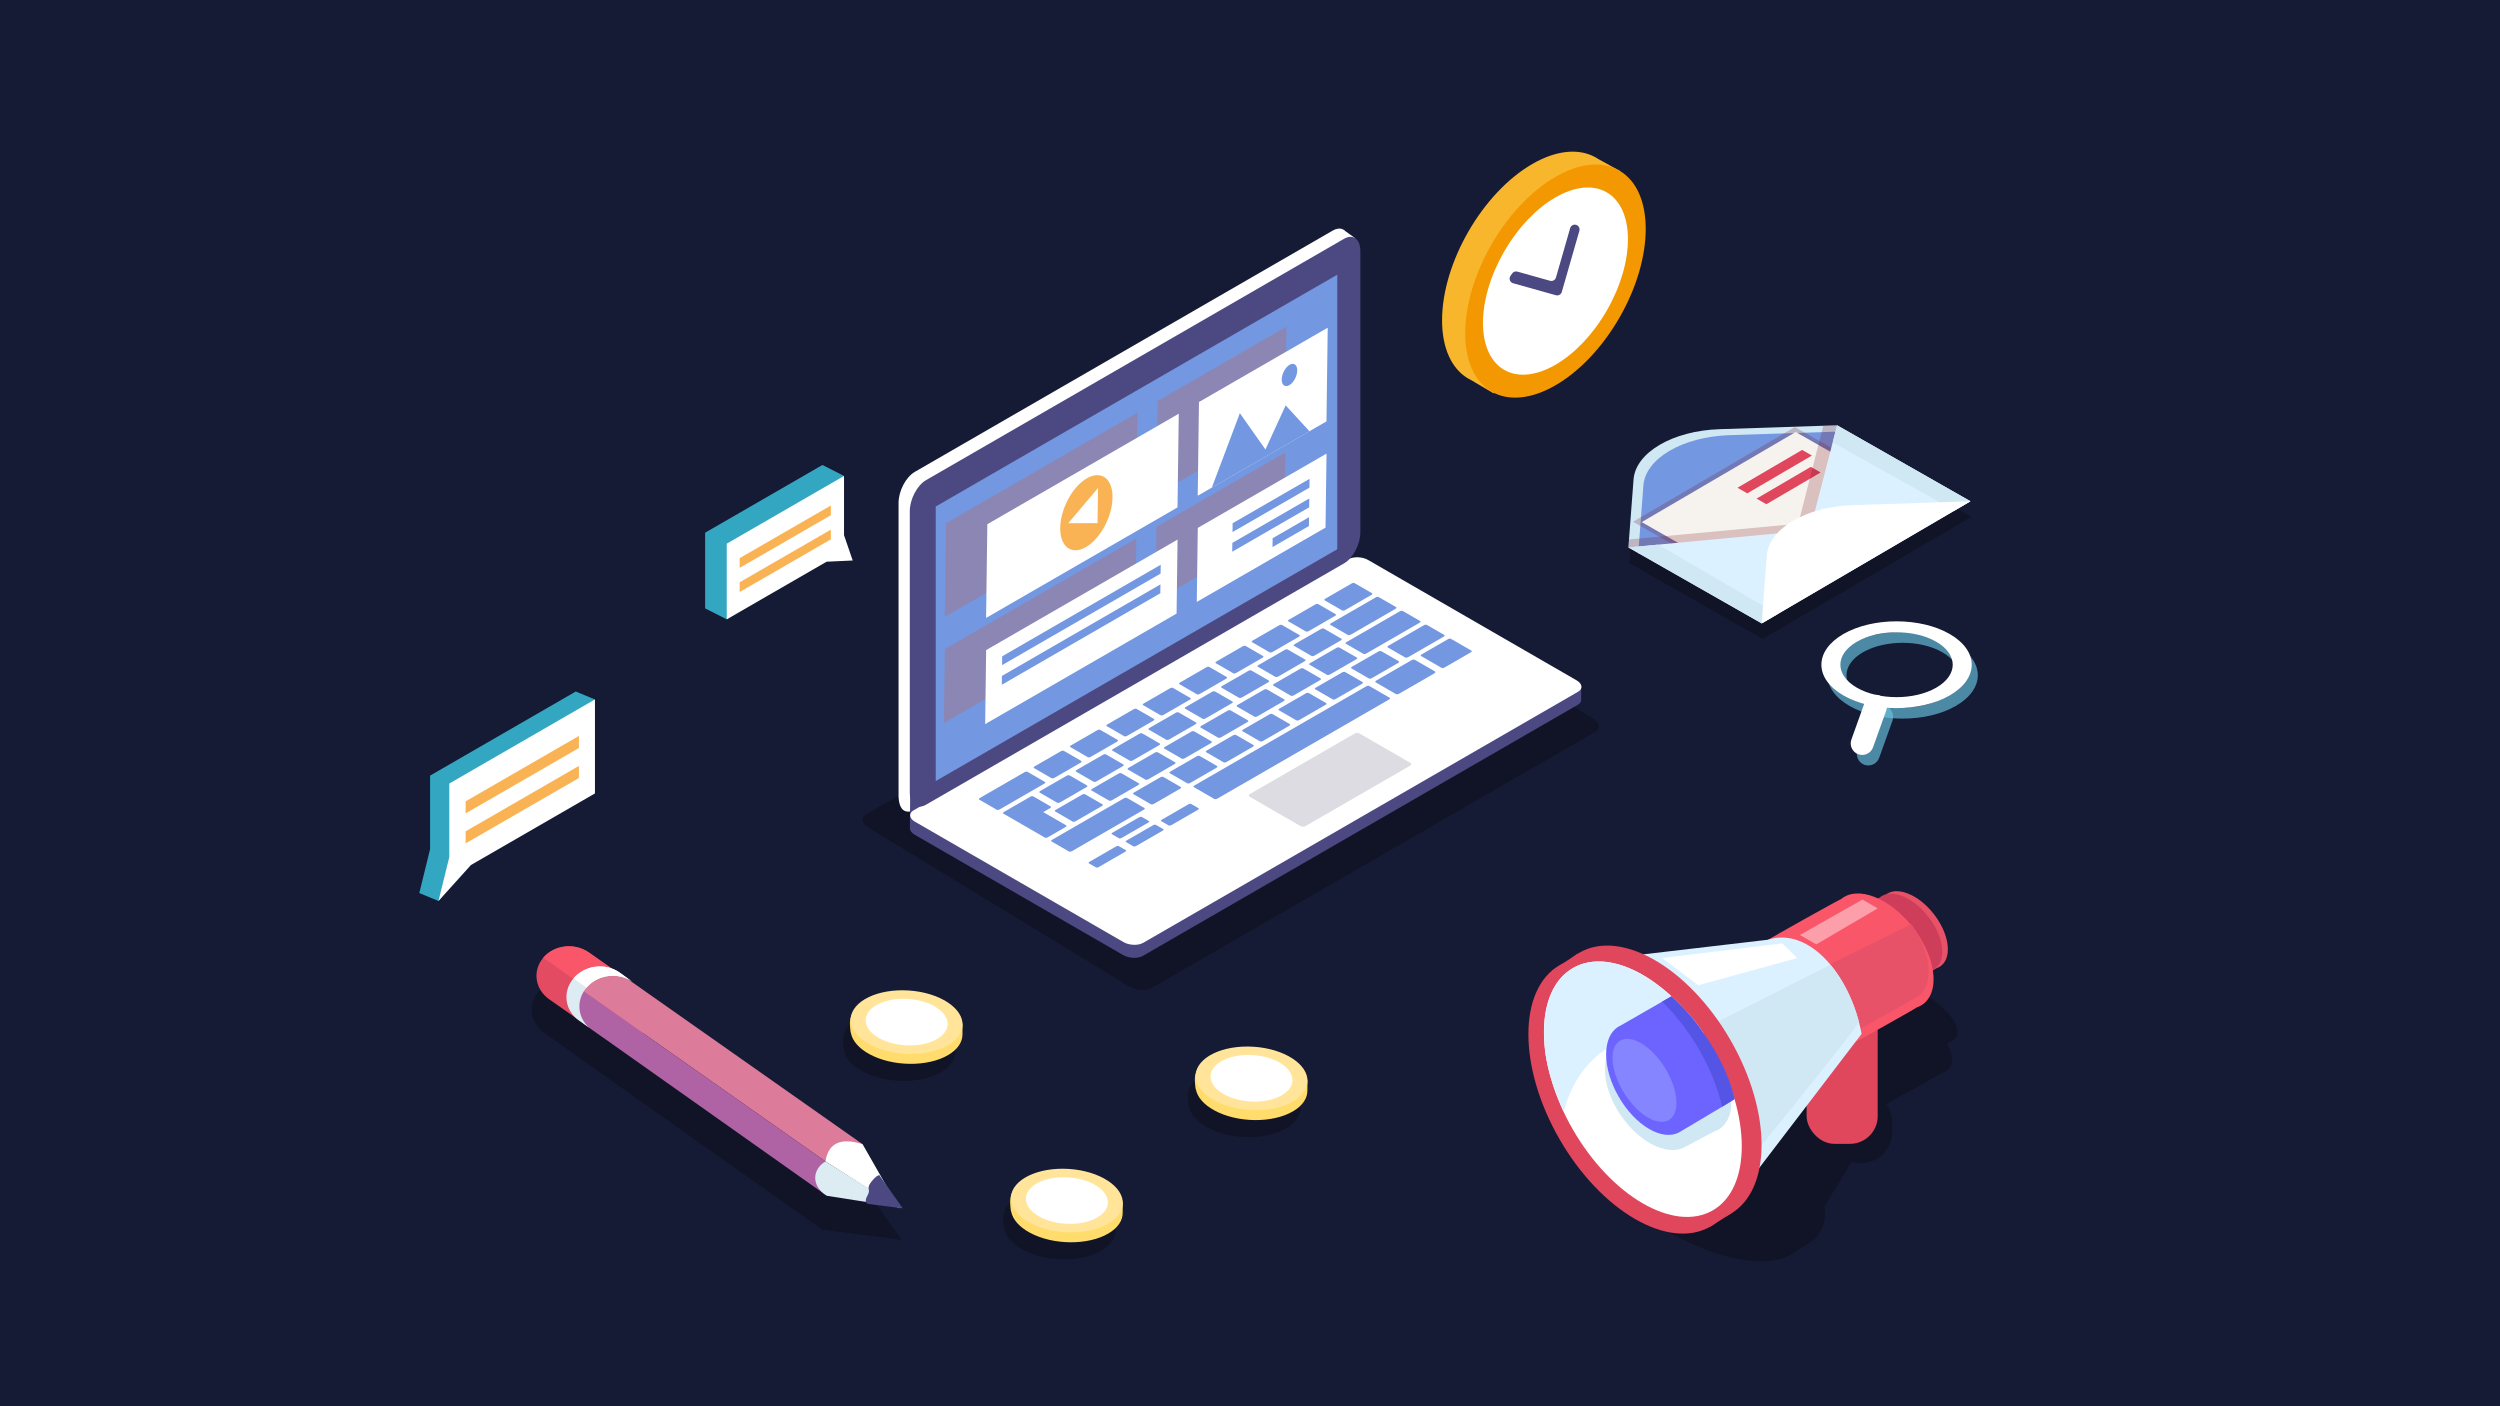 <?xml version="1.0" encoding="UTF-8"?>
<svg xmlns="http://www.w3.org/2000/svg" viewBox="0 0 1920 1080">
  <defs>
    <style>
      .cls-1 {
        fill: #6ac5e2;
        opacity: .65;
      }

      .cls-1, .cls-2, .cls-3, .cls-4, .cls-5, .cls-6, .cls-7, .cls-8, .cls-9, .cls-10, .cls-11, .cls-12, .cls-13, .cls-14, .cls-15, .cls-16, .cls-17, .cls-18, .cls-19, .cls-20, .cls-21, .cls-22, .cls-23, .cls-24, .cls-25, .cls-26, .cls-27, .cls-28, .cls-29, .cls-30 {
        stroke-width: 0px;
      }

      .cls-2 {
        fill: #151a35;
      }

      .cls-2, .cls-3, .cls-4, .cls-31, .cls-32 {
        mix-blend-mode: multiply;
      }

      .cls-3 {
        fill: #101426;
      }

      .cls-4 {
        fill: #770a17;
        opacity: .22;
      }

      .cls-5 {
        opacity: .43;
      }

      .cls-5, .cls-28 {
        fill: #fff;
      }

      .cls-33 {
        isolation: isolate;
      }

      .cls-32 {
        opacity: .56;
      }

      .cls-6 {
        fill: #f8b62d;
      }

      .cls-7 {
        fill: #f95769;
      }

      .cls-8 {
        fill: #f6f3ee;
      }

      .cls-9 {
        fill: #f9b355;
      }

      .cls-10 {
        fill: #4b4882;
      }

      .cls-11 {
        fill: #5555e5;
      }

      .cls-12 {
        fill: #6d64ff;
      }

      .cls-13 {
        fill: #33a7c1;
      }

      .cls-14 {
        fill: #d0e7f4;
      }

      .cls-15 {
        fill: #dcf1ff;
      }

      .cls-16 {
        fill: #ddebf2;
      }

      .cls-17 {
        fill: #ce3e5a;
      }

      .cls-18 {
        fill: #e24b61;
      }

      .cls-19 {
        fill: #dc7c9a;
      }

      .cls-20 {
        fill: #e0465c;
      }

      .cls-21 {
        fill: #dcdce2;
      }

      .cls-22 {
        fill: #b063a4;
      }

      .cls-23 {
        fill: #9e7a92;
      }

      .cls-24 {
        fill: #8585ff;
      }

      .cls-25 {
        fill: #7397e0;
      }

      .cls-26 {
        fill: #f39800;
      }

      .cls-27 {
        fill: #ffdc6c;
      }

      .cls-29 {
        fill: #ffe499;
      }

      .cls-30 {
        fill: #e85268;
      }
    </style>
  </defs>
  <g class="cls-33">
    <g id="_图层_1" data-name="图层 1">
      <rect class="cls-2" y="-.18" width="1920" height="1080.18"/>
      <g>
        <polygon class="cls-13" points="631.61 385.83 648.21 365.53 631.61 357.11 541.54 409.11 541.54 467.23 558.14 475.66 586.06 441.53 618.21 422.96 638.28 422.03 631.61 402.58 631.61 385.83"/>
        <g>
          <polygon class="cls-28" points="558.14 417.54 648.21 365.53 648.21 411.01 654.88 430.46 634.82 431.39 558.14 475.66 558.14 417.54"/>
          <polygon class="cls-9" points="568.06 436.13 638.1 395.69 638.1 388.21 568.06 428.64 568.06 436.13"/>
          <polygon class="cls-9" points="568.06 454.67 638.1 414.23 638.1 406.75 568.06 447.18 568.06 454.67"/>
        </g>
      </g>
      <g>
        <path class="cls-3" d="M1194.05,812.68h0s.04-.03.04-.03c2.06-1.9,4.48-3.51,7.25-4.81l8.36-5.55c.4-.28.82-.56,1.24-.83l.05-.03h0c11.11-6.96,29.23-7.86,52.17-1.44l94.67-12.38c.33-.1.66-.19,1-.29,6.4-3.88,46.55-26.02,48.39-26.63,4.73-4.17,13.98-5.19,26.56-2.05.92.23,1.85.49,2.78.75,2.62-1.41,4.42-2.35,4.72-2.45,3.2-2.82,9.45-3.51,17.95-1.39,16.54,4.13,35.27,17.34,41.84,29.5,4.12,7.64,2.46,13.04-3.44,14.99-.14.12-1.02.65-2.41,1.45.15.26.31.52.45.79,6.1,11.3,3.64,19.29-5.09,22.17-.98.87-27.23,15.44-41.01,22.88l-.71,1.16c2.69,3.85,4.28,8.52,4.28,13.55v7.43c0,13.07-10.7,23.77-23.77,23.77h-.66c-2.3,0-4.53-.34-6.64-.96l-20.78,33.97c1.51,13.24-3,23.05-12.31,28.7h0s-11.19,7.04-11.19,7.04c-.85.6-1.75,1.17-2.69,1.69l-.09.05h0c-12.87,7.12-34.14,6.82-60.88-2.58-53.99-18.99-109.8-67.92-124.64-109.29-6.34-17.67-4.18-31.1,4.58-39.21Z"/>
        <polygon class="cls-20" points="1313.27 942.16 1329.69 931.84 1211.81 732.33 1191.7 745.58 1313.27 942.16"/>
        <path class="cls-30" d="M1409.76,708.71c1.11-.93,36.81-20.91,38.24-21.39,4.03-3.37,10.28-3.95,17.7-.92,14.44,5.9,27.87,23.22,29.98,38.68,1.33,9.71-2.13,16.38-8.46,18.53-1.11.93-36.81,20.91-38.24,21.39-4.03,3.37-10.28,3.95-17.7.92-14.44-5.9-27.87-23.22-29.98-38.68-1.33-9.71,2.13-16.38,8.46-18.53Z"/>
        <path class="cls-17" d="M1405.48,710.62c1.11-.93,36.81-20.91,38.24-21.39,4.03-3.37,10.28-3.95,17.7-.92,14.44,5.9,27.87,23.22,29.98,38.68,1.33,9.71-2.13,16.38-8.46,18.53-1.11.93-36.81,20.91-38.24,21.39-4.03,3.37-10.28,3.95-17.7.92-14.44-5.9-27.87-23.22-29.98-38.68-1.33-9.71,2.13-16.38,8.46-18.53Z"/>
        <rect class="cls-20" x="1387.48" y="721.57" width="54.59" height="156.9" rx="21.27" ry="21.27" transform="translate(2829.55 1600.04) rotate(180)"/>
        <path class="cls-7" d="M1357.49,722.08c1.65-1.38,54.45-30.92,56.56-31.64,5.97-4.98,15.2-5.84,26.18-1.35,21.37,8.73,41.22,34.34,44.34,57.21,1.96,14.36-3.15,24.22-12.51,27.41-1.65,1.38-54.45,30.92-56.56,31.64-5.97,4.98-15.2,5.84-26.18,1.35-21.37-8.73-41.22-34.34-44.34-57.21-1.96-14.36,3.15-24.22,12.51-27.41Z"/>
        <path class="cls-30" d="M1467.88,709.66c6.76,9.59,11.53,20.41,12.94,30.67,1.96,14.36-3.15,24.22-12.51,27.41-1.65,1.38-54.45,30.92-56.56,31.64-5.97,4.98-15.2,5.84-26.18,1.35-15.48-6.33-27.35-16.26-35.45-32.84l117.77-58.23Z"/>
        <path class="cls-15" d="M1357.42,721.76l-151.8,17.79,116.5,195.36,107.57-140.88c-7.84-42.97-39.03-82.85-72.27-72.28Z"/>
        <path class="cls-14" d="M1252.62,818.37l65.04,104.39s110.74-135.07,109.91-138.21c-4.36-16.49-12.04-31.97-21.77-43.64l-153.18,77.46Z"/>
        <ellipse class="cls-20" cx="1270.95" cy="831.96" rx="66.9" ry="115.88" transform="translate(-245.71 746.98) rotate(-30)"/>
        <ellipse class="cls-20" cx="1255.75" cy="841.57" rx="66.9" ry="115.88" transform="translate(-252.55 740.66) rotate(-30)"/>
        <ellipse class="cls-28" cx="1261.71" cy="836.45" rx="62.04" ry="107.46" transform="translate(-249.19 742.96) rotate(-30)"/>
        <path class="cls-15" d="M1308.79,794.03c-16.3-24.57-37.52-39.72-46.99-45.19-41.97-24.23-75.98-4.59-75.98,43.87,0,13.87,1.26,29.43,15.04,61.14,14.91-55.28,62.1-67.6,107.94-59.81Z"/>
        <path class="cls-14" d="M1329.69,846.4c0-21.1-16.06-46.77-35.87-57.32-9.51-5.06-18.15-5.72-24.56-2.7h0s-.28.14-.28.14c-.28.14-.56.28-.84.44l-23.57,12.31c-.94.4-1.85.86-2.7,1.41h0s0,0,0,0c-5.77,3.71-9.28,10.83-9.28,20.71,0,21.1,16.06,46.77,35.87,57.32,9.33,4.97,17.82,5.7,24.21,2.88h0s.05-.02.05-.02c.7-.31,1.38-.67,2.03-1.07l21.69-11.48c1.9-.63,3.64-1.55,5.19-2.75h.01s0,0,0,0c5.04-3.9,8.07-10.69,8.07-19.85Z"/>
        <path class="cls-12" d="M1283.7,765.14c-.26.14-39.15,22.51-39.15,22.51-.87.4-1.7.86-2.49,1.41h0s0,0,0,0c-5.32,3.71-8.56,10.83-8.56,20.71,0,21.1,14.82,46.77,33.09,57.32,8.61,4.97,16.45,5.7,22.33,2.88h0s.04-.02.04-.02c.65-.31,1.27-.68,1.87-1.07,0,0,39.87-23.56,41.3-24.76-5.57-18.67-17.57-49.68-48.44-78.97Z"/>
        <path class="cls-24" d="M1278.58,819.96c10.46,16.76,11.94,34.72,3.31,40.1-8.63,5.39-24.11-3.83-34.57-20.6-10.46-16.76-11.94-34.72-3.31-40.1,8.63-5.39,24.11,3.83,34.57,20.6Z"/>
        <path class="cls-11" d="M1332.14,844.11s-3.6-20.55-20.55-45.95c-8.35-12.52-15.11-21.38-27.88-33.02l-7.25,4.16s34.34,30.88,46.14,80.68l9.54-5.87Z"/>
        <polygon class="cls-28" points="1368.78 724.52 1276.45 735.76 1304.29 756.66 1380.19 735.76 1368.78 724.52"/>
        <polygon class="cls-5" points="1442.07 697.64 1394.91 725.27 1382.3 718.07 1430.35 690.88 1442.07 697.64"/>
      </g>
      <g>
        <path class="cls-3" d="M418.13,793.39c.13.09.26.18.4.26h0s20.3,14.28,20.3,14.28c.7.62,1.43,1.22,2.22,1.78.13.09.26.17.4.26h0s3.22,2.27,3.22,2.27l184.01,130.11c.85.7,1.78,1.37,2.82,1.99l60.84,7.75-18.03-25.56h0l-15.39-21.82h0,0l-180.22-126.72c1.22.59,2.41,1.25,3.54,2.05.13.09.25.19.38.28h0s-9.95-7.18-9.95-7.18h0c-.13-.08-.25-.18-.38-.27-1.91-1.35-3.99-2.38-6.14-3.14l-17.04-11.98h0c-.13-.08-.25-.18-.38-.27-10.93-7.68-26.63-5.88-35.07,4.04-8.44,9.91-6.43,24.18,4.5,31.86Z"/>
        <path class="cls-18" d="M421.7,767.4c.13.09.26.18.4.26h0s39.19,27.56,39.19,27.56c10.93,7.68,26.63,5.88,35.07-4.04s6.43-24.18-4.5-31.86l-39.19-27.55h0c-.13-.08-.25-.18-.38-.27-10.93-7.68-26.63-5.88-35.07,4.04-8.44,9.91-6.43,24.18,4.5,31.86Z"/>
        <path class="cls-7" d="M496.34,791.19c8.44-9.91,6.43-24.18-4.5-31.86l-39.19-27.55h0c-.13-.08-.25-.18-.38-.27-10.93-7.68-26.63-5.88-35.07,4.04l79.15,55.65Z"/>
        <polygon class="cls-19" points="472.84 745.41 662.46 878.74 633.95 891.97 438.27 754.37 472.84 745.41"/>
        <path class="cls-28" d="M633.95,891.97l56.64,36.06-28.12-49.29c-16.91-5.34-26.33-.83-28.51,13.23Z"/>
        <path class="cls-22" d="M633.95,891.97c-9,7.7-10.21,13.67,1.09,26.4l-186.84-132.12c-11.68-14.18-10.53-22.22-3.87-27.62l189.62,133.33Z"/>
        <path class="cls-16" d="M440.43,751.4c-8.62,10.17-6.76,24.65,4.17,32.33.13.09.26.18.4.26h0s7.51,5.29,7.51,5.29c-9.08-7.97-10.17-21.22-2.12-30.72,8.62-10.17,24.47-12.19,35.4-4.51.13.09.25.19.38.28h0s-9.95-7.18-9.95-7.18h0c-.13-.08-.25-.18-.38-.27-10.93-7.68-26.78-5.67-35.4,4.51Z"/>
        <path class="cls-28" d="M440.43,751.4l9.95,7.17c8.62-10.17,24.47-12.19,35.4-4.51.13.09.25.19.38.28h0s-9.95-7.18-9.95-7.18h0c-.13-.08-.25-.18-.38-.27-10.93-7.68-26.78-5.67-35.4,4.51Z"/>
        <path class="cls-16" d="M635.04,918.37l55.16,8.69-56.25-35.09c-10.24,6.05-11.09,19.05,1.09,26.4Z"/>
        <path class="cls-10" d="M693.34,928.03l-26.8-3.41s-3.41-1.15-.35-6.38c3.07-5.22-1.37-4.94,2.78-10.35,4.15-5.41,6.33-5.42,6.33-5.42l18.03,25.56Z"/>
      </g>
      <g>
        <g class="cls-31">
          <path class="cls-1" d="M1420.41,542.15c-22.52-13-22.52-34.15,0-47.15,22.52-13,59.16-13,81.67,0,22.52,13,22.52,34.15,0,47.15-22.52,13-59.15,13-81.67,0ZM1430.73,536.2c16.83,9.72,44.21,9.72,61.04,0,16.83-9.72,16.83-25.53,0-35.24-16.83-9.72-44.21-9.72-61.04,0-16.83,9.72-16.83,25.53,0,35.24Z"/>
          <path class="cls-1" d="M1431.89,587.37h0c4.57,1.64,9.66-.76,11.3-5.33l10.23-28.54c1.64-4.57-.76-9.66-5.33-11.3h0c-4.57-1.64-9.66.76-11.3,5.33l-10.23,28.54c-1.64,4.57.76,9.66,5.33,11.3Z"/>
        </g>
        <g>
          <path class="cls-28" d="M1415.72,534.08c-22.52-13-22.52-34.15,0-47.15,22.52-13,59.16-13,81.67,0,22.52,13,22.52,34.15,0,47.15-22.52,13-59.15,13-81.67,0ZM1426.03,528.12c16.83,9.72,44.21,9.72,61.04,0,16.83-9.72,16.83-25.53,0-35.24-16.83-9.72-44.21-9.72-61.04,0-16.83,9.72-16.83,25.53,0,35.24Z"/>
          <path class="cls-28" d="M1427.19,579.29h0c4.57,1.64,9.66-.76,11.3-5.33l10.23-28.54c1.64-4.57-.76-9.66-5.33-11.3h0c-4.57-1.64-9.66.76-11.3,5.33l-10.23,28.54c-1.64,4.57.76,9.66,5.33,11.3Z"/>
        </g>
      </g>
      <g>
        <path class="cls-6" d="M1107.51,246c0-44.21,31.04-97.97,69.33-120.07,17.61-10.17,33.68-11.85,45.91-6.41h0s.13.06.13.06c1.65.74,3.22,1.61,4.73,2.61l16.74,9.25-3.62,6.56c3.49,7.54,5.42,16.93,5.42,27.96,0,44.21-31.04,97.97-69.33,120.07-7.84,4.53-15.37,7.35-22.39,8.64l-7.48,7.37-16.66-9.86c-1.11-.52-2.17-1.12-3.21-1.75l-.35-.19v-.02c-11.89-7.5-19.22-22.74-19.22-44.2Z"/>
        <ellipse class="cls-26" cx="1194.61" cy="215.9" rx="98.04" ry="56.6" transform="translate(410.31 1142.49) rotate(-60)"/>
        <ellipse class="cls-28" cx="1194.61" cy="215.9" rx="78.72" ry="45.45" transform="translate(410.31 1142.49) rotate(-60)"/>
        <path class="cls-10" d="M1199.46,224.22l13.51-47c.78-2.72-1.68-5.28-4.43-4.59h0c-1.28.32-2.29,1.29-2.65,2.56l-10.9,37.93c-.56,1.95-2.58,3.08-4.53,2.53l-25.12-7.05c-1.51-.42-3.12.15-4.01,1.43l-1.29,1.84c-1.45,2.08-.42,4.97,2.02,5.66l32.87,9.22c1.95.55,3.97-.58,4.53-2.53Z"/>
      </g>
      <g>
        <path class="cls-3" d="M647.61,796.54c-.4,1.61,0,8.54.7,10.35,1.25,5.7,5.96,11.33,14.04,15.76,17.72,9.73,44.88,10.03,60.66.67,7.36-4.36,10.94-10.06,10.88-15.87.11-.54,0-7.76,0-7.76-.52-2.05-1.49-4.09-2.91-6.06-2.33-3.86-6.31-7.52-11.92-10.61-17.72-9.73-44.88-10.03-60.66-.67-6.65,3.94-10.2,8.97-10.79,14.2Z"/>
        <path class="cls-27" d="M652.9,783.43c-.4,1.61,0,8.54.7,10.35,1.25,5.7,5.96,11.33,14.04,15.76,17.72,9.73,44.88,10.03,60.66.67,7.36-4.36,10.94-10.06,10.88-15.87.11-.54,0-7.76,0-7.76-.52-2.05-1.49-4.09-2.91-6.06-2.33-3.86-6.31-7.52-11.92-10.61-17.72-9.73-44.88-10.03-60.66-.67-6.65,3.94-10.2,8.97-10.79,14.2Z"/>
        <ellipse class="cls-29" cx="696.26" cy="784.92" rx="24.34" ry="43.02" transform="translate(-131.8 1429.28) rotate(-86.31)"/>
        <ellipse class="cls-28" cx="696.26" cy="784.92" rx="17.83" ry="31.51" transform="translate(-131.8 1429.28) rotate(-86.31)"/>
      </g>
      <g>
        <path class="cls-3" d="M770.66,933.58c-.4,1.61,0,8.54.7,10.35,1.25,5.7,5.96,11.33,14.04,15.76,17.72,9.73,44.88,10.03,60.66.67,7.36-4.36,10.94-10.06,10.88-15.87.11-.54,0-7.76,0-7.76-.52-2.05-1.49-4.09-2.91-6.06-2.33-3.86-6.31-7.52-11.92-10.61-17.72-9.73-44.88-10.03-60.66-.67-6.65,3.94-10.2,8.97-10.79,14.2Z"/>
        <path class="cls-27" d="M775.95,920.47c-.4,1.61,0,8.54.7,10.35,1.25,5.7,5.96,11.33,14.04,15.76,17.72,9.73,44.88,10.03,60.66.67,7.36-4.36,10.94-10.06,10.88-15.87.11-.54,0-7.76,0-7.76-.52-2.05-1.49-4.09-2.91-6.06-2.33-3.86-6.31-7.52-11.92-10.61-17.72-9.73-44.88-10.03-60.66-.67-6.65,3.94-10.2,8.97-10.79,14.2Z"/>
        <ellipse class="cls-29" cx="819.31" cy="921.96" rx="24.34" ry="43.02" transform="translate(-153.42 1680.3) rotate(-86.31)"/>
        <ellipse class="cls-28" cx="819.31" cy="921.96" rx="17.83" ry="31.51" transform="translate(-153.42 1680.3) rotate(-86.31)"/>
      </g>
      <g>
        <path class="cls-3" d="M912.5,839.73c-.4,1.61,0,8.54.7,10.35,1.25,5.7,5.96,11.33,14.04,15.76,17.72,9.73,44.88,10.03,60.66.67,7.36-4.36,10.94-10.06,10.88-15.87.11-.54,0-7.76,0-7.76-.52-2.05-1.49-4.09-2.91-6.06-2.33-3.86-6.31-7.52-11.92-10.61-17.72-9.73-44.88-10.03-60.66-.67-6.65,3.94-10.2,8.97-10.79,14.2Z"/>
        <path class="cls-27" d="M917.8,826.62c-.4,1.61,0,8.54.7,10.35,1.25,5.7,5.96,11.33,14.04,15.76,17.72,9.73,44.88,10.03,60.66.67,7.36-4.36,10.94-10.06,10.88-15.87.11-.54,0-7.76,0-7.76-.52-2.05-1.49-4.09-2.91-6.06-2.33-3.86-6.31-7.52-11.92-10.61-17.72-9.73-44.88-10.03-60.66-.67-6.65,3.94-10.2,8.97-10.79,14.2Z"/>
        <ellipse class="cls-29" cx="961.15" cy="828.11" rx="24.34" ry="43.02" transform="translate(72.96 1734.04) rotate(-86.31)"/>
        <path class="cls-28" d="M937.65,815.21c11.56-6.86,31.45-6.64,44.43.49,12.98,7.13,14.13,18.46,2.57,25.32-11.56,6.86-31.45,6.64-44.43-.49-12.98-7.13-14.13-18.46-2.57-25.32Z"/>
      </g>
      <g>
        <polygon class="cls-13" points="442.16 556.18 456.92 537.17 442.16 531.09 330.3 595.67 330.3 652.15 322.01 685.87 336.77 691.95 375.91 641.52 442.16 603.28 442.16 556.18"/>
        <polygon class="cls-28" points="456.92 537.17 345.06 601.75 345.06 658.22 336.77 691.95 361.69 664.33 456.92 609.35 456.92 537.17"/>
        <polygon class="cls-9" points="444.6 574.49 357.61 624.71 357.61 615.41 444.6 565.19 444.6 574.49"/>
        <polygon class="cls-9" points="444.6 597.51 357.61 647.73 357.61 638.43 444.6 588.21 444.6 597.51"/>
      </g>
      <g>
        <path class="cls-3" d="M883.76,759.13l341.86-197.38c3.96-2.28,2.66-6.92-2.89-10.3l-198.82-121.15c-5.55-3.38-13.32-4.27-17.28-1.99l-341.86,197.38c-3.96,2.28-2.66,6.92,2.89,10.3l198.82,121.15c5.55,3.38,13.32,4.27,17.28,1.99Z"/>
        <path class="cls-28" d="M690.09,386.28c0-9.21,5.6-19.91,12.51-23.9l321.03-185.35c2.86-1.65,5.49-1.87,7.59-.94h.02s.06.03.06.03c.75.34,1.43.83,2.03,1.46l7.37,5.3-4.56,5.96v213.54c0,9.21-5.6,19.91-12.51,23.9l-303.56,175.26-8.88,11.59-11.54,10.03c-6.51,1.19-9.13-3.34-9.56-11.09v-225.79Z"/>
        <path class="cls-10" d="M698.81,636.13l.19-25.97h15.46v14.64l321-185.33c3.87-2.23,10.68-1.95,15.15.63l138.2,79.79v-2.22l25.56,10.26v10.59h-.18c-.32,1.03-1.12,1.98-2.43,2.74l-334.04,192.86c-3.87,2.23-10.68,1.95-15.15-.63l-160.07-92.41c-2.44-1.41-3.68-3.22-3.69-4.94h0Z"/>
        <path class="cls-28" d="M877.91,724.13l334.04-192.86c3.87-2.23,3.38-6.17-1.09-8.75l-160.07-92.41c-4.46-2.58-11.28-2.86-15.15-.63l-334.04,192.86c-3.87,2.23-3.38,6.17,1.09,8.74l160.07,92.41c4.46,2.58,11.28,2.86,15.15.63Z"/>
        <path class="cls-21" d="M1002.39,634.56l80.84-46.67c.94-.54.82-1.49-.26-2.12l-38.74-22.37c-1.08-.62-2.73-.69-3.67-.15l-80.84,46.67c-.94.54-.82,1.49.26,2.12l38.74,22.37c1.08.62,2.73.69,3.67.15Z"/>
        <path class="cls-10" d="M711.23,617.99l321.03-185.35c6.91-3.99,12.51-14.69,12.51-23.9v-215.9c0-9.21-5.6-13.45-12.51-9.46l-321.03,185.35c-6.91,3.99-12.51,14.69-12.51,23.9v215.9c0,9.21,5.6,13.45,12.51,9.46Z"/>
        <polygon class="cls-25" points="718.64 599.85 1027.02 421.81 1027.02 210.95 718.64 388.99 718.64 599.85"/>
        <g>
          <path class="cls-25" d="M1030.78,468.83c.49.28,1.47.17,2.21-.26l20.28-11.7c.73-.42.93-.99.45-1.27l-13.43-7.76c-.49-.28-1.47-.17-2.21.26l-20.28,11.7c-.73.42-.93.99-.44,1.27l13.43,7.76Z"/>
          <path class="cls-25" d="M1007.26,503.77c.49.28,1.47.17,2.21-.26l20.28-11.7c.73-.42.92-.99.43-1.27l-13.44-7.76c-.48-.28-1.46-.16-2.19.26l-20.28,11.7c-.74.43-.93,1-.46,1.27l13.44,7.76Z"/>
          <path class="cls-25" d="M1019.15,518.28c.49.28,1.47.16,2.2-.26l20.28-11.7c.72-.42.94-.99.45-1.27l-13.44-7.76c-.48-.27-1.48-.15-2.2.26l-20.28,11.7c-.73.42-.93.99-.45,1.27l13.44,7.76Z"/>
          <path class="cls-25" d="M1051.33,521.08c.48.28,1.47.16,2.2-.25l20.28-11.7c.72-.42.92-.99.44-1.27l-13.44-7.76c-.48-.28-1.48-.16-2.2.25l-20.28,11.7c-.73.42-.92.99-.44,1.27l13.44,7.76Z"/>
          <path class="cls-25" d="M1107.14,512.94c.48.28,1.47.16,2.2-.26l20.28-11.7c.73-.42.93-.99.45-1.27l-15.78-9.11c-.47-.27-1.47-.16-2.2.26l-20.28,11.7c-.73.42-.92,1-.45,1.27l15.78,9.11Z"/>
          <path class="cls-25" d="M1072.17,533.11c.48.28,1.66.06,2.62-.5l26.57-15.33c.95-.55,1.34-1.23.86-1.51l-15.78-9.11c-.47-.27-1.66-.05-2.61.49l-26.57,15.33c-.96.56-1.34,1.24-.86,1.51l15.78,9.11Z"/>
          <path class="cls-25" d="M897.62,633.99c.4.23,1.33.08,2.06-.34l20.26-11.69c.74-.43,1.01-.96.61-1.2l-5.83-3.37c-.4-.23-1.33-.08-2.07.35l-20.26,11.69c-.73.42-.99.96-.59,1.19l5.83,3.37Z"/>
          <path class="cls-25" d="M870.52,650.03c.4.23,1.33.08,2.06-.34l20.26-11.69c.74-.43,1.01-.96.61-1.2l-5.83-3.37c-.4-.23-1.33-.08-2.07.35l-20.26,11.69c-.73.42-.99.96-.59,1.19l5.83,3.37Z"/>
          <path class="cls-25" d="M841.8,666.24c.39.22,1.3.06,2.03-.36l20.27-11.7c.73-.42,1.02-.95.63-1.18l-5.62-3.25c-.38-.22-1.31-.06-2.04.36l-20.27,11.7c-.73.42-1.01.95-.62,1.17l5.62,3.25Z"/>
          <path class="cls-25" d="M859.47,643.85c.39.22,1.3.06,2.03-.36l20.27-11.7c.73-.42,1.02-.95.63-1.18l-5.62-3.25c-.38-.22-1.31-.06-2.04.36l-20.27,11.7c-.73.42-1.01.95-.62,1.17l5.62,3.25Z"/>
          <path class="cls-25" d="M932.67,613.61c.48.28,1.48.16,2.21-.26l131.97-76.16c.72-.42.94-.99.45-1.27l-15.78-9.11c-.47-.27-1.49-.16-2.21.26l-131.97,76.16c-.73.42-.93,1-.46,1.28l15.78,9.11Z"/>
          <path class="cls-25" d="M946.19,602.06s.53-.25,1.12-.58l105.03-60.61c.57-.33,1.03-.62,1-.64l-.98-.57s-.54.25-1.11.58l-105.03,60.61c-.58.34-1.04.63-1.01.65l.98.57Z"/>
          <path class="cls-25" d="M1075.79,528.08s.13,0,.21-.06l15.5-8.95c.08-.05.13-.1.1-.12l-.98-.57s-.13,0-.21.06l-15.5,8.95c-.09.05-.13.1-.1.12l.98.57Z"/>
          <path class="cls-25" d="M1115.54,503.43s.08.01.12,0l6.58-3.8s.04-.05.01-.07l-.98-.57s-.08-.01-.12,0l-6.58,3.8s-.04.05-.01.07l.98.57Z"/>
          <path class="cls-25" d="M1023.53,537.11c.48.28,1.47.16,2.21-.26l20.28-11.7c.72-.42.93-1,.45-1.27l-13.44-7.76c-.48-.28-1.49-.16-2.21.26l-20.28,11.7c-.74.42-.93,1-.45,1.28l13.44,7.76Z"/>
          <path class="cls-25" d="M995.61,553.22c.48.28,1.48.16,2.2-.25l20.28-11.7c.73-.42.93-1,.45-1.27l-13.44-7.76c-.48-.28-1.48-.16-2.21.26l-20.28,11.7c-.72.42-.92.99-.44,1.27l13.44,7.76Z"/>
          <path class="cls-25" d="M967.68,569.34c.48.28,1.47.16,2.2-.25l20.28-11.7c.72-.42.92-.99.44-1.27l-13.44-7.76c-.48-.28-1.48-.17-2.2.25l-20.28,11.7c-.72.42-.92.99-.44,1.27l13.44,7.76Z"/>
          <path class="cls-25" d="M939.76,585.45c.48.28,1.47.17,2.2-.26l20.28-11.7c.73-.42.93-1,.45-1.27l-13.44-7.76c-.48-.28-1.48-.17-2.21.26l-20.28,11.7c-.73.42-.92.99-.44,1.27l13.44,7.76Z"/>
          <path class="cls-25" d="M911.83,601.57c.48.28,1.48.16,2.21-.26l20.27-11.7c.72-.42.92-.99.44-1.27l-13.44-7.76c-.48-.28-1.48-.17-2.2.25l-20.27,11.7c-.73.42-.94,1-.45,1.28l13.44,7.76Z"/>
          <path class="cls-25" d="M883.9,617.67c.48.28,1.48.16,2.2-.26l20.28-11.7c.73-.42.93-1,.45-1.27l-13.44-7.76c-.48-.28-1.48-.16-2.21.26l-20.28,11.7c-.73.42-.93,1-.44,1.27l13.44,7.76Z"/>
          <path class="cls-25" d="M821.01,653.97c.48.28,1.47.16,2.2-.26l55.25-31.88c.73-.42.93-.99.45-1.27l-13.44-7.76c-.48-.28-1.48-.17-2.21.26l-55.25,31.88c-.73.42-.93,1-.44,1.27l13.44,7.76Z"/>
          <path class="cls-25" d="M991.36,534.3c.49.28,1.46.17,2.19-.25l20.28-11.7c.73-.42.93-.99.45-1.27l-13.44-7.76c-.48-.27-1.46-.16-2.19.26l-20.28,11.7c-.73.42-.92.99-.44,1.26l13.44,7.76Z"/>
          <path class="cls-25" d="M963.43,550.42c.49.28,1.47.16,2.2-.26l20.29-11.71c.72-.42.93-.98.44-1.26l-13.44-7.76c-.48-.27-1.47-.16-2.19.25l-20.29,11.71c-.72.42-.92.99-.45,1.27l13.44,7.76Z"/>
          <path class="cls-25" d="M935.51,566.53c.49.28,1.48.16,2.2-.26l20.28-11.7c.72-.41.94-.99.45-1.27l-13.44-7.76c-.48-.27-1.48-.15-2.2.26l-20.28,11.7c-.72.42-.93.99-.45,1.27l13.44,7.76Z"/>
          <path class="cls-25" d="M907.59,582.65c.49.28,1.47.16,2.2-.26l20.28-11.7c.73-.42.94-.99.45-1.27l-13.44-7.76c-.48-.27-1.47-.16-2.2.26l-20.28,11.7c-.73.42-.93.99-.45,1.27l13.44,7.76Z"/>
          <path class="cls-25" d="M879.65,598.75c.49.28,1.47.16,2.2-.26l20.29-11.71c.73-.42.93-.99.44-1.27l-13.44-7.76c-.48-.27-1.46-.16-2.19.26l-20.29,11.71c-.72.42-.93.99-.45,1.27l13.44,7.76Z"/>
          <path class="cls-25" d="M851.74,614.86c.49.28,1.47.16,2.19-.26l20.27-11.7c.74-.43.94-.99.46-1.27l-13.44-7.76c-.48-.27-1.47-.16-2.2.26l-20.27,11.7c-.73.42-.92.99-.45,1.26l13.44,7.76Z"/>
          <path class="cls-25" d="M823.81,630.98c.49.28,1.47.16,2.19-.26l20.29-11.71c.72-.42.92-.98.44-1.26l-13.44-7.76c-.48-.27-1.46-.16-2.18.25l-20.29,11.71c-.72.42-.92.99-.45,1.26l13.44,7.76Z"/>
          <path class="cls-25" d="M979.46,519.8c.49.28,1.48.17,2.21-.25l20.28-11.7c.72-.42.92-.99.43-1.27l-13.44-7.76c-.48-.28-1.47-.16-2.19.25l-20.28,11.7c-.73.42-.93.99-.45,1.27l13.44,7.76Z"/>
          <path class="cls-25" d="M951.54,535.91c.49.28,1.48.17,2.2-.25l20.28-11.7c.73-.42.93-.99.44-1.28l-13.44-7.76c-.48-.28-1.47-.16-2.2.26l-20.28,11.7c-.72.42-.92.99-.44,1.26l13.44,7.76Z"/>
          <path class="cls-25" d="M923.62,552.02c.49.28,1.48.17,2.21-.26l20.28-11.7c.72-.42.92-.99.43-1.27l-13.44-7.76c-.48-.28-1.47-.16-2.19.26l-20.28,11.7c-.73.42-.93,1-.46,1.27l13.44,7.76Z"/>
          <path class="cls-25" d="M895.7,568.14c.49.28,1.47.17,2.2-.25l20.28-11.7c.73-.42.93-.99.44-1.28l-13.44-7.76c-.48-.28-1.47-.16-2.2.26l-20.28,11.7c-.73.42-.92.99-.44,1.26l13.44,7.76Z"/>
          <path class="cls-25" d="M867.77,584.24c.49.28,1.48.17,2.2-.25l20.28-11.7c.73-.42.93-.99.44-1.27l-13.44-7.76c-.48-.28-1.46-.16-2.2.26l-20.28,11.7c-.72.41-.92.99-.44,1.26l13.44,7.76Z"/>
          <path class="cls-25" d="M839.84,600.36c.49.28,1.48.17,2.22-.26l20.28-11.7c.72-.41.92-.99.43-1.27l-13.44-7.76c-.48-.28-1.47-.16-2.19.26l-20.28,11.7c-.74.43-.94,1-.46,1.27l13.44,7.76Z"/>
          <path class="cls-25" d="M811.92,616.47c.49.28,1.48.17,2.2-.25l20.28-11.7c.73-.42.93-.99.44-1.27l-13.44-7.76c-.48-.28-1.46-.16-2.2.26l-20.28,11.7c-.72.42-.92.99-.45,1.27l13.44,7.76Z"/>
          <path class="cls-25" d="M1035.18,487.66c.49.28,1.48.17,2.21-.25l34.39-19.84c.73-.42.93-.99.44-1.28l-13.44-7.76c-.48-.28-1.47-.16-2.2.26l-34.39,19.84c-.73.42-.93.99-.45,1.27l13.44,7.76Z"/>
          <path class="cls-25" d="M765.49,621.9c.49.28,1.47.17,2.21-.26l34.39-19.84c.72-.41.93-.99.44-1.27l-13.43-7.76c-.49-.28-1.48-.16-2.2.25l-34.39,19.84c-.73.42-.93.99-.44,1.27l13.43,7.76Z"/>
          <path class="cls-25" d="M1047.08,502.16c.49.28,1.46.17,2.2-.26l40.99-23.66c.73-.42.94-.99.45-1.27l-13.44-7.76c-.48-.27-1.47-.16-2.2.26l-40.99,23.66c-.74.43-.93.99-.45,1.27l13.44,7.76Z"/>
          <path class="cls-25" d="M1079.24,504.97c.48.28,1.47.16,2.2-.26l27.33-15.77c.73-.42.93-.99.45-1.27l-13.44-7.76c-.48-.28-1.48-.17-2.21.26l-27.33,15.77c-.73.42-.93,1-.45,1.27l13.44,7.76Z"/>
          <path class="cls-25" d="M1002.87,484.94c.49.28,1.47.17,2.21-.26l20.27-11.7c.73-.42.93-.99.45-1.27l-13.43-7.76c-.49-.28-1.48-.16-2.21.26l-20.27,11.7c-.74.43-.94.99-.45,1.28l13.43,7.76Z"/>
          <path class="cls-25" d="M975.06,500.97c.48.28,1.48.16,2.21-.26l20.28-11.7c.73-.42.93-.99.44-1.27l-13.43-7.76c-.49-.28-1.48-.16-2.21.26l-20.28,11.7c-.73.42-.94.99-.45,1.27l13.43,7.76Z"/>
          <path class="cls-25" d="M947.15,517.08c.49.28,1.46.17,2.2-.25l20.28-11.7c.73-.42.93-.99.44-1.27l-13.43-7.76c-.49-.28-1.47-.17-2.2.25l-20.28,11.7c-.73.42-.92.99-.44,1.27l13.43,7.76Z"/>
          <path class="cls-25" d="M919.22,533.2c.49.28,1.48.16,2.21-.26l20.27-11.7c.73-.42.93-.99.45-1.27l-13.43-7.76c-.49-.28-1.47-.17-2.21.26l-20.27,11.7c-.73.42-.93.99-.45,1.27l13.43,7.76Z"/>
          <path class="cls-25" d="M891.31,549.3c.48.28,1.46.17,2.2-.25l20.28-11.7c.74-.42.93-.99.45-1.27l-13.43-7.76c-.49-.28-1.47-.17-2.21.26l-20.27,11.7c-.74.42-.92.99-.44,1.27l13.43,7.76Z"/>
          <path class="cls-25" d="M863.37,565.41c.49.28,1.48.16,2.2-.25l20.29-11.71c.72-.42.92-.99.44-1.27l-13.43-7.76c-.49-.28-1.47-.17-2.2.25l-20.29,11.71c-.72.42-.93.99-.44,1.27l13.43,7.76Z"/>
          <path class="cls-25" d="M835.44,581.53c.49.28,1.48.17,2.21-.26l20.28-11.7c.73-.42.94-1,.45-1.28l-13.43-7.76c-.49-.28-1.48-.16-2.21.26l-20.28,11.7c-.73.42-.93.99-.44,1.27l13.43,7.76Z"/>
          <path class="cls-25" d="M807.53,597.64c.49.28,1.47.17,2.19-.25l20.29-11.71c.72-.42.92-.99.43-1.27l-13.43-7.76c-.49-.28-1.47-.17-2.19.25l-20.29,11.71c-.72.42-.92.98-.43,1.27l13.43,7.76Z"/>
          <path class="cls-25" d="M791.29,611.85c.34-.19.75-.34,1.19-.39.43-.05.77,0,1,.14l13.44,7.76c.23.13.33.33.24.58-.09.25-.34.49-.67.69l-5.29,3.06,17.62,10.18c.23.13.32.34.23.58-.09.25-.34.49-.68.69l-13.66,7.88c-.35.2-.76.34-1.19.4-.43.05-.78,0-1.01-.13l-31.95-18.45c-.23-.13-.32-.33-.22-.58.09-.25.34-.49.68-.69l20.28-11.7Z"/>
          <path class="cls-25" d="M1082.88,498.42s.13,0,.21-.06l15.5-8.95c.08-.05.13-.1.1-.12l-.98-.57s-.13,0-.21.06l-15.5,8.95c-.09.05-.13.1-.1.12l.98.57Z"/>
        </g>
        <g class="cls-32">
          <polygon class="cls-23" points="973.96 330.38 973.98 330.41 898.96 373.73 898.98 373.67 888.15 379.92 889.11 307.95 987.99 250.86 987.03 322.84 973.96 330.38"/>
          <polygon class="cls-23" points="725.61 473.76 726.58 401.78 873.59 316.91 872.62 388.89 725.61 473.76"/>
          <polygon class="cls-23" points="725.66 498.46 872.67 413.59 871.91 470.43 724.9 555.31 725.66 498.46"/>
          <polygon class="cls-23" points="987.07 347.54 986.31 404.38 887.43 461.47 888.19 404.63 987.07 347.54"/>
        </g>
        <g>
          <polygon class="cls-28" points="919.85 380.73 1018.73 323.64 1019.69 251.67 920.81 308.75 919.85 380.73"/>
          <polygon class="cls-28" points="757.31 474.57 904.32 389.7 905.29 317.72 758.28 402.59 757.31 474.57"/>
          <polygon class="cls-28" points="756.6 556.11 903.61 471.24 904.37 414.4 757.36 499.27 756.6 556.11"/>
          <polygon class="cls-28" points="919.13 462.28 1018.01 405.19 1018.77 348.35 919.9 405.43 919.13 462.28"/>
          <polygon class="cls-25" points="1005.69 331.22 987.39 311.33 971.85 345.2 952.21 317.33 930.66 374.54 1005.69 331.22"/>
          <path class="cls-25" d="M984.36,291.41c-.06,4.32,2.56,6.29,5.85,4.39,3.29-1.9,6-6.94,6.06-11.26.06-4.32-2.56-6.29-5.85-4.39-3.29,1.9-6,6.94-6.06,11.26Z"/>
          <path class="cls-9" d="M814.25,405.37c-.2,14.59,8.64,21.22,19.73,14.81,11.09-6.41,20.25-23.42,20.44-38.01.2-14.59-8.64-21.22-19.73-14.81-11.09,6.41-20.25,23.42-20.44,38.01Z"/>
          <polygon class="cls-28" points="843.28 374.76 842.91 401.77 820.42 401.81 843.28 374.76"/>
          <polygon class="cls-25" points="946.56 408.64 1005.65 374.52 1005.74 367.73 946.65 401.85 946.56 408.64"/>
          <polygon class="cls-25" points="946.35 423.73 1005.45 389.61 1005.54 382.82 946.44 416.94 946.35 423.73"/>
          <polygon class="cls-25" points="769.59 510.81 891.33 440.52 891.43 433.73 769.69 504.02 769.59 510.81"/>
          <polygon class="cls-25" points="769.39 525.9 891.13 455.61 891.22 448.82 769.48 519.11 769.39 525.9"/>
          <polygon class="cls-25" points="977.28 420.15 1005.26 403.99 1005.35 397.2 977.37 413.36 977.28 420.15"/>
        </g>
      </g>
      <g>
        <path class="cls-3" d="M1258.9,436.72l-7.61-4.34h.01s.47-6.14.47-6.14h0s3.5-46.06,3.5-46.06c1.58-20.75,30.11-37.45,66.03-38.63l79.69-2.63h0l9.8-.32.83-.03h0l102.4,58.34-12.17,7.12h0l-135.99,79.57h0l-12.17,7.12-94.35-53.75h-.46s.02-.25.02-.25Z"/>
        <g>
          <path class="cls-14" d="M1250.6,420.42l3.96-52.18c1.58-20.75,30.11-37.45,66.03-38.63l90.32-2.98,2.49,93.98-162.8-.18Z"/>
          <path class="cls-25" d="M1258.17,425.02l3.96-52.18c1.58-20.75,30.11-37.45,66.03-38.63l90.32-2.98,2.49,93.98-162.8-.18Z"/>
          <polygon class="cls-4" points="1359.03 460.46 1483.34 387.72 1378.48 327.99 1254.17 400.72 1359.03 460.46"/>
          <polygon class="cls-8" points="1358.48 456.62 1476.75 387.42 1379.09 331.79 1260.83 400.98 1358.48 456.62"/>
          <polygon class="cls-20" points="1341.91 378.89 1391.55 349.85 1384.01 345.55 1334.37 374.59 1341.91 378.89"/>
          <polygon class="cls-20" points="1356.56 387.24 1398.24 362.85 1390.69 358.55 1349.01 382.94 1356.56 387.24"/>
          <path class="cls-4" d="M1410.91,326.63l-10.63.35-19.49,76.39s30.81.93,29.86.39c-.95-.54.26-77.13.26-77.13Z"/>
          <path class="cls-4" d="M1250.59,420.44l.47-6.14,132.04-12.27s2.03,17.77,1.07,17.23c-.95-.54-133.58,1.18-133.58,1.18Z"/>
          <polygon class="cls-15" points="1352.99 478.76 1513.3 384.96 1410.91 326.63 1390 407.28 1250.6 420.42 1352.99 478.76"/>
          <polygon class="cls-14" points="1410.91 326.63 1513.3 384.96 1501.13 392.08 1407.49 339.81 1410.91 326.63"/>
          <polygon class="cls-14" points="1250.58 420.43 1352.98 478.77 1365.14 471.65 1273.38 418.28 1250.58 420.43"/>
          <path class="cls-28" d="M1352.99,478.76l3.96-52.18c1.58-20.75,30.11-37.45,66.03-38.63l90.32-2.98-160.31,93.8Z"/>
        </g>
      </g>
    </g>
  </g>
</svg>